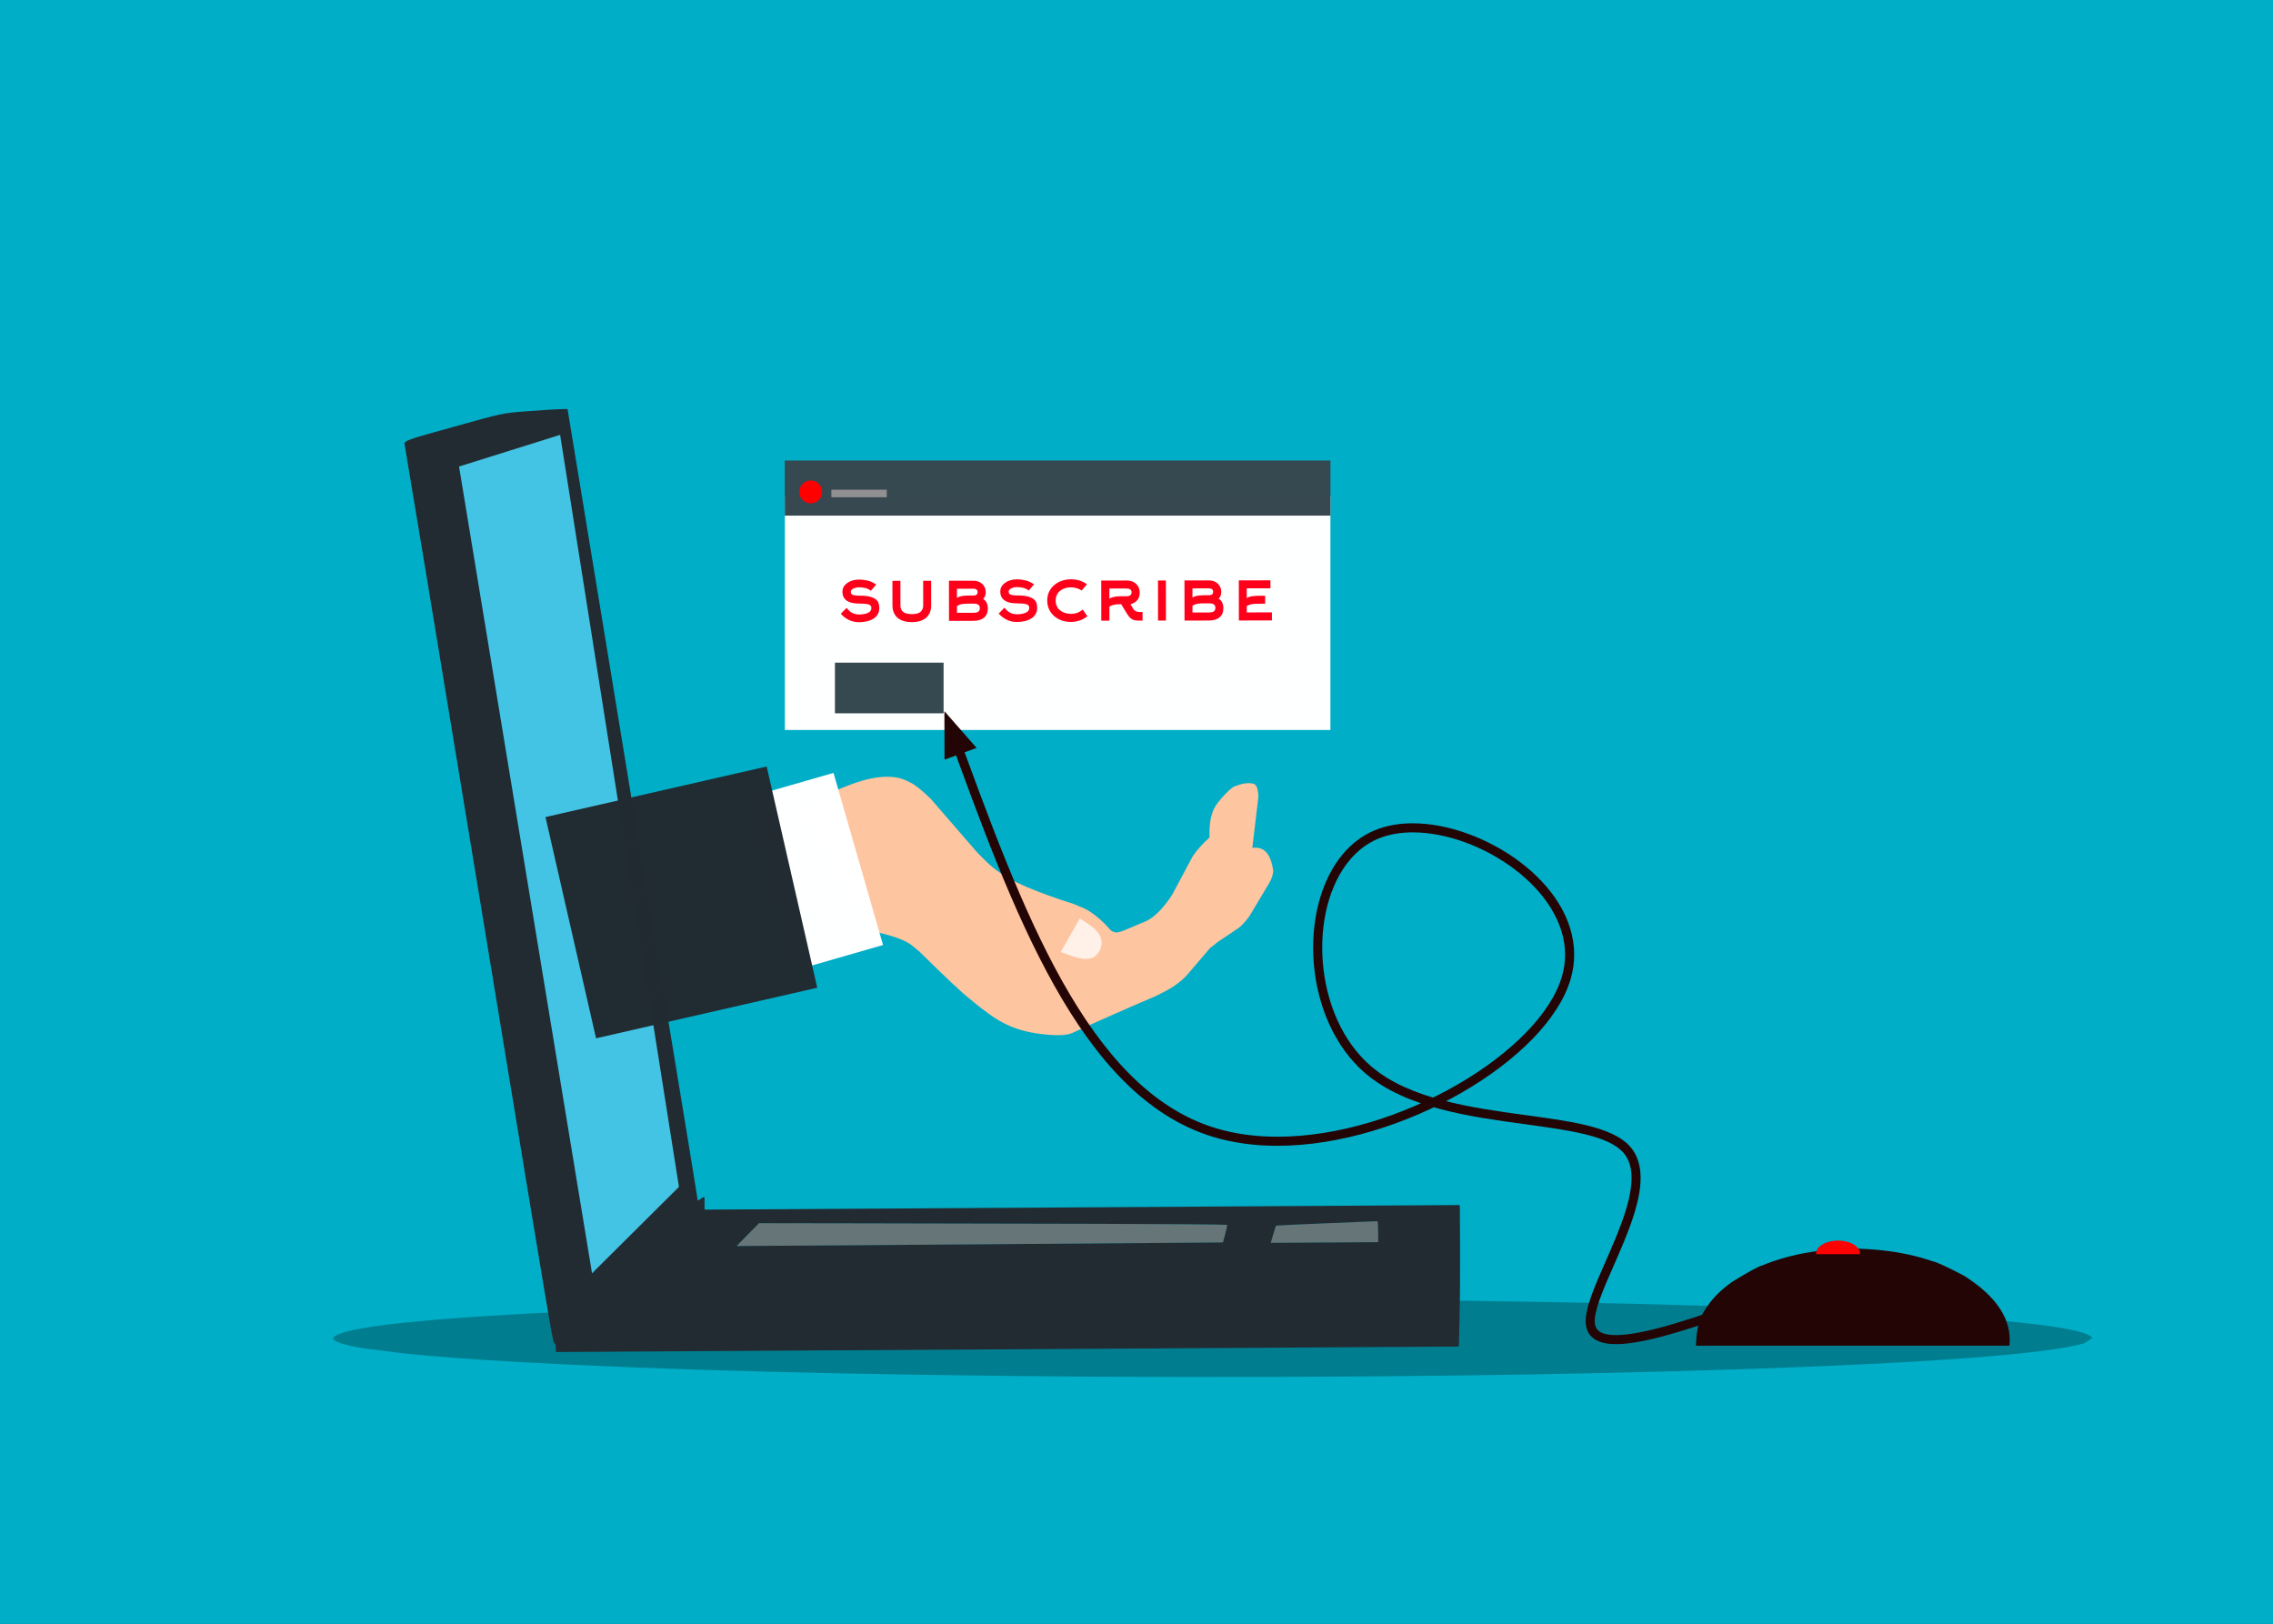 <?xml version='1.0' encoding='utf-8'?>
<svg xmlns="http://www.w3.org/2000/svg" version="1.1" width="1656px" height="1183px" viewBox="-288 473 1656 1183"><rect x="-288" y="473" width="1656" height="1183" fill="#333333" stroke="none"/> <g id="layer1"> <g style="fill:rgb(0,174,199); fill-opacity:1.0; stroke-linejoin: miter"> <path d="M-288.001,472.029C-288.258,472.029,-288.505,472.131,-288.687,472.313C-288.869,472.495,-288.971,472.742,-288.971,472.999L-288.97,1656.0C-288.97,1656.536,-288.536,1656.97,-288.0,1656.97L1368.001,1656.971C1368.258,1656.971,1368.505,1656.869,1368.687,1656.687C1368.869,1656.505,1368.971,1656.258,1368.971,1656.001L1368.97,473.0C1368.97,472.464,1368.536,472.03,1368.0,472.03L-288.001,472.029 Z"/> </g> <g style="fill:rgb(0,0,0); fill-opacity:0.275; stroke-linejoin: miter"> <path d="M1236.333,1447.751L1230.482,1451.604Q1188.89,1463.251,987.087,1470.234Q783.887,1477.211,508.523,1475.893Q245.724,1474.049,88.162,1465.106Q37.677,1462.215,4.994,1458.805L-22.475,1455.301Q-45.113,1451.683,-45.367,1447.751Q-38.495,1435.681,142.333,1427.668Q323.162,1419.654,595.483,1419.349Q867.803,1419.654,1048.632,1427.668Q1229.461,1435.681,1236.333,1447.751"/> </g> <g style="fill:rgb(103,118,120); fill-opacity:0.996; stroke-linejoin: miter"> <path d="M265.011,1364L264.962,1364.021L256.324,1372.764L256.324,1372.764L248.606,1380.664L248.655,1380.78L425.259,1379.515L425.261,1379.514L602.957,1378.141L603.022,1378.092L604.725,1371.849L604.725,1371.85L604.727,1371.844C605.587,1368.801,606.072,1366.261,606.122,1365.293L606.114,1365.294L606.077,1365.337L606.067,1365.21C601.474,1364.871,561.517,1364.644,513.487,1364.471L513.48,1364.472L513.479,1364.469L507.046,1364.458L505.586,1364.456L504.104,1364.453C453.351,1364.367,383.344,1364.248,342.781,1364.122L342.775,1364.123L342.774,1364.12L265.011,1364 Z"/> </g> <g style="fill:rgb(103,118,120); fill-opacity:0.996; stroke-linejoin: miter"> <path d="M715.594,1362.536L715.591,1362.536C714.755,1362.567,712.943,1362.638,710.118,1362.754L710.116,1362.752L699.278,1363.19L678.377,1364.037L678.376,1364.035C659.567,1364.792,643.94,1365.527,641.643,1365.778L641.651,1365.918L641.643,1365.919C641.641,1365.922,641.639,1365.927,641.638,1365.931L641.638,1365.932L641.574,1365.836C641.234,1366.661,640.351,1369.323,639.441,1372.456L639.44,1372.456L637.752,1378.328L637.844,1378.45L716.103,1377.978L716.198,1377.882L716.151,1370.15C716.128,1366.445,715.916,1363.566,715.697,1362.61L715.603,1362.536 Z"/> </g> <g style="fill:rgb(0,0,0); fill-opacity:0.996; stroke-linejoin: miter"> <path d="M320.247,1368.937L320.247,1368.939L320.246,1368.938L320.247,1368.937 Z"/> </g> <g style="fill:rgb(255,255,255); fill-opacity:0.996; stroke-linejoin: miter"> <path d="M64.921,1309.905L64.921,1309.906Q64.921,1309.907,64.921,1309.905 Z"/> </g> <g style="fill:rgb(255,255,255); fill-opacity:1.0; stroke-linejoin: miter"> <path d="M259.168,1471.165L259.168,1471.165L259.168,1471.165 Z"/> </g> <g style="fill:rgb(60,70,79); fill-opacity:0.996; stroke-linejoin: miter"> <path d="M112.369,771.469L112.369,771.469L112.369,771.47L112.369,771.469L112.369,771.469L112.369,771.469L112.369,771.47Q112.369,771.469,112.369,771.469 Z"/> </g> <g style="fill:rgb(60,70,79); fill-opacity:0.996; stroke-linejoin: miter"> <path d="M133.306,714.264L133.306,714.265L133.306,714.265L133.306,714.265L133.306,714.264L133.306,714.265L133.306,714.265Q133.306,714.265,133.306,714.264 Z"/> </g> <g style="fill:rgb(60,70,79); fill-opacity:0.996; stroke-linejoin: miter"> <path d="M133.306,714.264L133.306,714.265L133.306,714.265L133.306,714.265L133.306,714.264L133.306,714.265L133.306,714.265Q133.306,714.265,133.306,714.264 Z"/> </g> <g style="fill:rgb(60,70,79); fill-opacity:0.996; stroke-linejoin: miter"> <path d="M149.427,662.974L149.427,662.974L149.427,662.975L149.427,662.974L149.427,662.974L149.427,662.974L149.427,662.975Q149.427,662.974,149.427,662.974 Z"/> </g> <g style="fill:rgb(60,70,79); fill-opacity:0.996; stroke-linejoin: miter"> <path d="M149.427,662.974L149.427,662.974L149.427,662.975L149.427,662.974L149.427,662.974L149.427,662.974L149.427,662.975Q149.427,662.974,149.427,662.974 Z"/> </g> <g style="fill:rgb(60,70,79); fill-opacity:0.996; stroke-linejoin: miter"> <path d="M149.427,662.974L149.427,662.974L149.427,662.975L149.427,662.974L149.427,662.974L149.427,662.974L149.427,662.975Q149.427,662.974,149.427,662.974 Z"/> </g> <g style="fill:rgb(60,70,79); fill-opacity:0.996; stroke-linejoin: miter"> <path d="M149.427,662.974L149.427,662.974L149.427,662.975L149.427,662.974L149.427,662.974L149.427,662.974L149.427,662.975Q149.427,662.974,149.427,662.974 Z"/> </g> <g style="fill:rgb(60,70,79); fill-opacity:0.996; stroke-linejoin: miter"> <path d="M127.288,753.717L127.288,753.717L127.288,753.718L127.288,753.717L127.288,753.717L127.288,753.717L127.288,753.718Q127.288,753.717,127.288,753.717 Z"/> </g> <g style="fill:rgb(34,43,50); fill-opacity:0.996; stroke-linejoin: miter"> <path d="M183.595,683.155L183.595,683.156L183.595,683.156L183.595,683.156L183.595,683.155L183.595,683.156L183.595,683.156Q183.595,683.156,183.595,683.155 Z"/> </g> <g style="fill:rgb(34,43,50); fill-opacity:0.996; stroke-linejoin: miter"> <path d="M183.595,683.155L183.595,683.156L183.595,683.156L183.595,683.156L183.595,683.155L183.595,683.156L183.595,683.156Q183.595,683.156,183.595,683.155 Z"/> </g> <g style="fill:rgb(255,197,161); fill-opacity:0.996; stroke-linejoin: miter"> <path d="M345.233,1150.844L347.432,1151.342Q369.82,1156.062,376.759,1162.038L381.962,1166.327Q409.465,1193.505,418.415,1200.59Q434.39,1213.989,443.501,1218.416Q454.778,1224.327,470.158,1226.217Q487.795,1228.45,494.007,1225.158Q518.735,1213.72,553.672,1198.747Q563.983,1193.783,567.489,1191.19Q572.458,1187.867,576.333,1183.815L593.442,1163.817L599.034,1159.317L614.375,1148.993Q617.182,1147.056,622.132,1140.629L636.985,1115.81Q639.261,1111.709,639.624,1107.487Q637.146,1088.777,624.394,1090.668L628.798,1053.508Q628.578,1043.852,624.314,1043.748Q619.111,1042.708,610.702,1046.128Q605.164,1050.067,599.178,1057.875Q592.511,1065.938,593.211,1083.088Q585.673,1089.784,580.941,1096.797L566.357,1124.112Q563.392,1129.245,557.345,1136.04Q551.914,1141.756,546.866,1144.082L530.043,1151.152Q526.706,1152.355,525.479,1152.218Q524.167,1152.488,521.337,1150.818Q511.585,1139.563,502.05,1134.804L494.141,1131.479Q475.267,1125.63,459.658,1118.999Q446.52,1113.341,438.651,1107.424Q433.326,1103.878,423.266,1093.213L389.872,1054.665Q379.455,1044.744,375.016,1043.002Q359.151,1033.591,329.258,1045.499Q313.256,1051.396,294.879,1063.665L345.233,1150.844 Z"/> </g> <g style="fill:rgb(255,241,232); fill-opacity:0.996; stroke-linejoin: miter"> <path d="M498.688,1142.036L498.688,1142.037Q508.805,1148.434,510.711,1150.989Q514.272,1154.633,514.549,1159.169Q514.621,1160.667,514.333,1162.144Q514.045,1163.623,513.427,1164.991L512.734,1166.31Q510.074,1170.386,506.28,1171.201Q504.578,1171.641,501.989,1171.489Q501.356,1171.547,497.653,1170.806Q496.937,1170.704,492.984,1169.482Q490.604,1168.731,484.802,1166.506L498.688,1142.036 Z"/> </g> <g style="fill:rgb(255,255,255); fill-opacity:0.996; stroke-linejoin: miter"> <path d="M256.199,1054.178L287.726,1045.105L319.252,1036.031Q337.297,1098.724,355.341,1161.417L292.289,1179.566Q274.244,1116.872,256.199,1054.178 Z"/> </g> <g style="fill:rgb(34,43,50); fill-opacity:1.0; stroke-linejoin: miter"> <path d="M118.887,771.097L118.881,771.097L118.881,771.098L118.881,771.097L118.887,771.097 Z M716.142,1362.599C716.09,1362.612,716.043,1362.616,716.001,1362.617L716,1362.618L716.133,1362.599 Z M606.446,1365.32C606.471,1365.325,606.481,1365.328,606.481,1365.33L606.477,1365.33C606.47,1365.329,606.456,1365.326,606.438,1365.32 Z M641.407,1365.907C641.396,1365.91,641.388,1365.911,641.384,1365.912L641.381,1365.913C641.381,1365.911,641.386,1365.909,641.399,1365.907 Z M265.011,1364.069L342.774,1364.188L342.773,1364.189C384.151,1364.318,456.055,1364.44,507.046,1364.527L513.479,1364.537L513.478,1364.538C561.518,1364.712,601.468,1364.939,606.062,1365.278L606.054,1365.279C606.008,1366.231,605.525,1368.773,604.661,1371.826L604.659,1371.832L602.956,1378.073L425.258,1379.445L425.259,1379.446L248.655,1380.711L256.373,1372.812L265.011,1364.069 Z M715.604,1362.631C715.821,1363.575,716.033,1366.445,716.056,1370.151L716.102,1377.883L637.843,1378.355L639.532,1372.482C640.443,1369.349,641.326,1366.686,641.662,1365.87L641.654,1365.872C643.947,1365.623,659.567,1364.887,678.379,1364.131L678.379,1364.131L699.282,1363.286L710.12,1362.847L710.12,1362.848C712.895,1362.735,714.809,1362.66,715.594,1362.632 Z M116.496,1451.787L116.493,1451.788L116.489,1451.787L116.496,1451.788 Z M124.917,770.961C124.914,770.961,124.91,770.961,124.906,770.961L118.881,771.097L118.881,771.098L118.87,771.097C115.586,771.217,105.124,771.873,95.638,772.622L95.638,772.623L95.591,772.626L95.591,772.627L95.544,772.63L95.544,772.63C78.289,773.917,78.072,773.952,42.53,783.931L42.53,783.932C10.006,792.925,6.182,793.992,6.766,796.684L6.775,796.721L6.774,796.722C7.314,799.261,30.281,938.074,58.03,1106.53L68.392,1169.46L76.377,1217.959C111.517,1431.356,114.563,1449.677,115.668,1451.35L115.668,1451.351C115.871,1451.658,116.135,1451.77,116.39,1451.785L116.386,1451.787C116.596,1452.02,116.923,1452.988,116.931,1454.391L116.949,1457.257C116.95,1457.434,117.021,1457.603,117.147,1457.727C117.273,1457.851,117.443,1457.921,117.619,1457.92L774.23,1453.94C774.59,1453.937,774.884,1453.649,774.892,1453.288L775.358,1432.347C775.684,1420.878,775.841,1397.943,775.741,1381.446L775.56,1351.516C775.558,1351.148,775.257,1350.852,774.889,1350.854L225.335,1354.182L225.311,1350.304L225.284,1345.76C225.282,1345.517,225.148,1345.293,224.934,1345.178C224.834,1345.124,224.723,1345.097,224.613,1345.098C224.488,1345.098,224.363,1345.135,224.255,1345.205L221.795,1346.8L221.777,1346.813C221.077,1347.3,220.602,1347.522,220.333,1347.602L220.333,1347.602C219.251,1339.043,180.735,1106.244,179.744,1102.212L179.745,1102.213C179.748,1102.212,179.716,1102.084,179.634,1101.96L179.636,1101.961C179.458,1101.697,179.152,1101.646,179.135,1101.643L179.135,1101.644C178.872,1101.585,178.376,1101.572,177.788,1101.575C175.101,1101.591,168.634,1101.99,161.256,1102.567L161.254,1102.568C154.194,1103.062,149.922,1103.332,147.158,1103.349C143.899,1103.368,142.877,1103.033,141.915,1102.399L141.9,1102.39C139.505,1100.902,138.382,1097.678,139.271,1094.772L139.272,1094.768C140.168,1091.772,144.368,1090.481,161.153,1089.574L161.152,1089.575C170.256,1089.166,175.81,1088.549,176.886,1087.761L176.886,1087.762C177.024,1087.661,177.289,1087.424,177.287,1087.033C177.287,1086.995,177.283,1086.96,177.282,1086.955L177.282,1086.954C177.141,1085.511,165.591,1014.546,151.425,928.631L151.425,928.632L125.579,771.519C125.525,771.196,125.244,770.959,124.917,770.961 Z"/> </g> <g style="fill:rgb(34,43,50); fill-opacity:0.996; stroke-linejoin: miter"> <path d="M157.6,1049.893L164.084,1048.79L170.568,1047.688Q177.358,1087.605,184.148,1127.521Q177.664,1128.624,171.18,1129.728Q164.39,1089.811,157.6,1049.893 Z"/> </g> <g style="fill:rgb(68,197,229); fill-opacity:0.996; stroke-linejoin: miter"> <path d="M46.44,812.852L83.258,801.316L120.076,789.781L206.65,1337.616Q174.99,1369.088,143.33,1400.56L46.44,812.852 Z"/> </g> <g style="fill:rgb(34,43,50); fill-opacity:0.996; stroke-linejoin: miter"> <path d="M109.413,1068.215L189.992,1049.794L270.571,1031.374Q288.993,1111.952,307.414,1192.531Q226.835,1210.953,146.257,1229.375Q127.835,1148.795,109.413,1068.215 Z"/> </g> <g style="fill:rgb(255,255,255); fill-opacity:0.996; stroke-linejoin: miter"> <path d="M283.817,834.696L482.551,834.696L681.285,834.697L681.285,1004.766Q482.551,1004.767,283.817,1004.767Q283.817,919.731,283.817,834.696"/> </g> <g style="fill:rgb(55,72,80); fill-opacity:0.996; stroke-linejoin: miter"> <path d="M283.77,808.467L482.545,808.467L681.32,808.467Q681.32,828.548,681.32,848.63Q482.545,848.63,283.77,848.63Q283.77,828.548,283.77,808.467"/> </g> <g style="fill:rgb(255,0,0); fill-opacity:0.996; stroke-linejoin: miter"> <path d="M311.003,831.355L310.927,832.485Q310.386,835.901,307.763,837.949Q305.122,839.996,301.542,839.609Q298.127,839.068,296.079,836.445Q295.422,835.597,294.997,834.597L294.64,833.569Q294.346,832.509,294.343,831.355Q294.432,827.816,296.783,825.465Q299.133,823.115,302.673,823.025Q306.212,823.115,308.563,825.465Q310.913,827.816,311.003,831.355"/> </g> <g style="fill:rgb(145,145,145); fill-opacity:0.996; stroke-linejoin: miter"> <path d="M317.688,829.703L337.871,829.703L358.055,829.704Q358.055,832.481,358.055,835.258Q337.871,835.258,317.688,835.258Q317.688,832.481,317.688,829.703"/> </g> <g> <g style="fill:rgb(255,0,26); fill-opacity:1.0; stroke-linejoin: miter"> <path d="M421.305,901.855Q422.602,901.853,423.449,902.472Q424.239,903.091,424.241,904.276Q424.244,906.815,421.311,906.818L418.322,906.822Q415.783,906.825,413.415,907.111Q411.102,907.396,409.186,908.527L409.177,901.871 Z M592.894,901.627Q594.192,901.626,595.039,902.245Q595.829,902.864,595.831,904.049Q595.834,906.587,592.901,906.591L589.911,906.595Q587.373,906.598,585.004,906.884Q582.692,907.168,580.775,908.299L580.767,901.643 Z M532.144,901.708Q532.877,901.707,533.667,901.819Q534.457,901.874,535.077,902.155Q535.642,902.437,536.038,903Q536.433,903.563,536.434,904.522Q536.436,905.933,535.422,906.667Q534.464,907.346,533.166,907.347L528.428,907.353Q526.059,907.357,523.973,907.754Q521.942,908.095,520.251,909.057L520.242,901.723 Z M421.319,912.741Q423.745,912.738,424.817,913.583Q425.89,914.371,425.892,916.007Q425.894,917.079,425.5,917.756Q425.106,918.377,424.486,918.773Q423.866,919.112,423.02,919.282Q422.23,919.396,421.328,919.397L409.201,919.414L409.194,914.45Q410.152,913.941,410.941,913.601Q411.731,913.261,412.689,913.091Q413.648,912.921,415.002,912.806Q416.299,912.748,418.33,912.745 Z M592.909,912.514Q595.334,912.511,596.407,913.356Q597.48,914.144,597.482,915.78Q597.484,916.851,597.09,917.529Q596.696,918.15,596.076,918.546Q595.456,918.885,594.61,919.055Q593.82,919.169,592.918,919.17L580.79,919.186L580.783,914.222Q581.742,913.714,582.531,913.374Q583.32,913.035,584.279,912.864Q585.238,912.694,586.591,912.579Q587.889,912.521,589.919,912.518 Z M403.36,896.068L403.399,925.288L421.336,925.264Q426.243,925.257,429.004,922.885Q431.708,920.512,431.702,916.112Q431.699,913.969,430.794,912.108Q429.89,910.248,428.252,909.291Q429.323,908.331,429.772,907.033Q430.166,905.735,430.163,904.268Q430.161,902.407,429.426,900.885Q428.747,899.419,427.505,898.292Q426.319,897.222,424.682,896.604Q423.102,896.042,421.297,896.044 Z M514.311,895.921L514.35,925.141L520.273,925.133L520.259,914.867Q521.161,914.414,521.95,914.075Q522.683,913.792,523.585,913.565Q524.431,913.338,525.616,913.224Q526.744,913.166,528.436,913.164L528.831,913.163L533.353,920.49Q534.371,922.125,535.387,923.082Q536.404,923.983,537.476,924.434Q538.548,924.883,539.677,924.994Q540.749,925.106,541.877,925.104L544.415,925.101L544.407,918.839L542.376,918.842Q541.868,918.843,541.191,918.731Q540.571,918.675,539.894,918.394Q539.216,918.17,538.595,917.663Q537.974,917.156,537.465,916.254L535.656,913.211Q538.87,912.247,540.616,910.158Q542.362,908.069,542.357,904.684Q542.355,902.766,541.676,901.131Q540.997,899.552,539.754,898.369Q538.512,897.187,536.818,896.512Q535.182,895.894,533.151,895.896 Z M555.658,895.866L555.697,925.086L561.45,925.079L561.411,895.859 Z M574.949,895.841L574.988,925.061L592.925,925.037Q597.833,925.03,600.593,922.658Q603.298,920.285,603.292,915.885Q603.289,913.741,602.385,911.881Q601.48,910.021,599.842,909.064Q600.913,908.104,601.362,906.805Q601.756,905.508,601.754,904.041Q601.751,902.18,601.016,900.658Q600.337,899.192,599.094,898.065Q597.908,896.995,596.272,896.377Q594.692,895.815,592.886,895.817 Z M614.547,895.788L614.586,925.008L638.672,924.976L638.664,919.11L620.332,919.134L620.326,914.509Q621.284,914,622.073,913.66Q622.862,913.321,623.821,913.15Q624.78,912.98,626.133,912.865Q627.431,912.807,629.462,912.804L633.749,912.798L633.741,906.988L629.454,906.994Q626.915,906.997,624.546,907.283Q622.234,907.568,620.318,908.698L620.308,901.591L637.569,901.568L637.562,895.758 Z M337.815,895.196Q335.39,895.199,333.191,895.823Q330.991,896.446,329.357,897.633Q327.723,898.763,326.71,900.4Q325.753,902.038,325.756,904.012Q325.759,906.381,326.664,908.072Q327.568,909.707,329.206,910.776Q330.786,911.789,332.987,912.238Q335.187,912.686,337.838,912.683Q342.407,912.676,344.664,913.294Q346.865,913.911,346.867,915.886Q346.87,918.255,344.39,919.443Q341.91,920.631,337.849,920.636Q335.874,920.639,334.464,920.133Q333.053,919.684,331.98,918.952Q330.964,918.22,330.173,917.375Q329.439,916.529,328.761,915.853L324.593,920.089Q327.022,922.963,330.521,924.651Q333.964,926.282,337.856,926.277Q340.959,926.273,343.665,925.592Q346.372,924.968,348.401,923.668Q350.373,922.424,351.499,920.449Q352.624,918.53,352.621,915.878Q352.618,914.13,352.109,912.495Q351.599,910.859,350.074,909.62Q348.55,908.381,345.672,907.652Q342.851,906.922,338.225,906.928Q336.082,906.931,334.784,906.707Q333.543,906.483,332.866,906.089Q332.245,905.752,332.018,905.188Q331.848,904.681,331.848,904.004Q331.847,903.383,332.41,902.762Q332.917,902.197,333.762,901.745Q334.608,901.349,335.679,901.065Q336.694,900.838,337.766,900.837Q340.304,900.834,342.561,901.395Q344.762,901.956,346.456,903.364L350.342,898.846Q347.124,896.65,344.077,895.921Q341.03,895.192,337.815,895.196 Z M362.183,896.123L362.207,913.891Q362.211,917.107,363.286,919.474Q364.305,921.786,366.224,923.306Q368.088,924.77,370.683,925.5Q373.223,926.23,376.268,926.226L376.381,926.226Q379.427,926.222,382.021,925.486Q384.558,924.748,386.474,923.223Q388.333,921.754,389.402,919.383Q390.414,917.069,390.41,913.854L390.386,896.086L384.577,896.093L384.6,913.861Q384.603,915.723,383.984,916.965Q383.421,918.207,382.294,918.998Q381.223,919.733,379.701,920.073Q378.178,920.357,376.317,920.36Q374.456,920.362,372.932,920.026Q371.409,919.746,370.28,918.957Q369.207,918.225,368.585,916.985Q368.019,915.745,368.017,913.884L367.993,896.115 Z M452.827,895.044Q450.401,895.047,448.202,895.67Q446.003,896.294,444.369,897.48Q442.735,898.611,441.722,900.248Q440.765,901.885,440.767,903.86Q440.771,906.229,441.675,907.92Q442.58,909.554,444.217,910.624Q445.798,911.637,447.998,912.086Q450.199,912.534,452.85,912.53Q457.419,912.524,459.676,913.142Q461.877,913.759,461.879,915.734Q461.882,918.103,459.402,919.29Q456.922,920.479,452.86,920.484Q450.886,920.487,449.475,919.98Q448.065,919.531,446.992,918.799Q445.976,918.067,445.185,917.222Q444.45,916.377,443.773,915.701L439.604,919.937Q442.033,922.811,445.533,924.499Q448.976,926.13,452.868,926.125Q455.97,926.121,458.677,925.44Q461.384,924.816,463.412,923.516Q465.385,922.272,466.511,920.297Q467.636,918.377,467.633,915.726Q467.63,913.977,467.121,912.342Q466.611,910.707,465.086,909.468Q463.562,908.229,460.684,907.499Q457.862,906.77,453.237,906.776Q451.094,906.779,449.796,906.555Q448.555,906.331,447.877,905.937Q447.257,905.599,447.03,905.036Q446.86,904.528,446.859,903.851Q446.859,903.231,447.422,902.61Q447.929,902.045,448.774,901.592Q449.62,901.197,450.691,900.913Q451.706,900.686,452.778,900.685Q455.316,900.681,457.573,901.242Q459.774,901.803,461.468,903.212L465.354,898.694Q462.136,896.498,459.089,895.769Q456.042,895.039,452.827,895.044 Z M492.199,894.991Q488.927,894.996,485.826,896.015Q482.725,897.035,480.302,899.012Q477.879,900.99,476.416,903.868Q474.953,906.747,474.959,910.47Q474.963,914.193,476.434,917.125Q477.848,920,480.276,922.027Q482.648,923.998,485.752,925.066Q488.855,926.077,492.183,926.073Q495.568,926.068,498.669,924.992Q501.77,923.973,504.192,921.882L500.802,917.036Q499.112,918.561,496.856,919.41Q494.657,920.203,492.288,920.206Q490.201,920.209,488.17,919.591Q486.195,919.03,484.614,917.847Q483.033,916.665,482.072,914.861Q481.11,913.057,481.107,910.575Q481.104,908.093,482.06,906.23Q482.96,904.424,484.538,903.238Q486.116,902.051,488.089,901.428Q490.063,900.861,492.206,900.858Q494.293,900.855,496.381,901.473Q498.412,902.034,500.05,903.16L503.936,898.643Q501.508,896.841,498.461,895.886Q495.414,894.987,492.199,894.991 Z"/> </g> </g> <g style="fill:rgb(208,217,217); fill-opacity:1.0; stroke-linejoin: miter"> <path d="M320.319,955.761L359.873,955.761L399.428,955.762Q399.428,974.178,399.428,992.593Q359.873,992.594,320.319,992.595Q320.319,974.178,320.319,955.761"/> </g> <g style="fill:rgb(54,72,80); fill-opacity:1.0; stroke-linejoin: miter"> <path d="M320.319,955.761L399.428,955.762L399.428,992.593L320.319,992.595L320.319,955.761"/> </g> <g style="fill:rgb(36,5,5); fill-opacity:1.0; stroke-linejoin: miter"> <path d="M1061.924,1382.55L1051.316,1382.937Q1030.506,1384.163,1012.924,1389.007Q1004.132,1391.428,996.148,1394.755Q991.561,1395.906,974.193,1406.662Q961.373,1415.599,954.69,1426.439Q947.937,1435.637,947.603,1453.306L1176.011,1453.305Q1178.879,1425.069,1142.86,1402.312Q1124.211,1392.526,1119.513,1391.655Q1111.125,1388.781,1101.93,1386.811Q1083.541,1382.872,1061.924,1382.55 Z"/> </g> <g style="fill:rgb(36,5,5); fill-opacity:1.0; stroke-linejoin: miter"> <path d="M992.068,1423.954L992.068,1423.954C952.836,1437.866,912.577,1452.197,889.375,1452.197L889.375,1452.197C877.889,1452.197,868.251,1448.523,867.324,1437.172L867.324,1437.172C866.458,1426.567,874.005,1409.637,881.572,1392.387L881.572,1392.387C891.481,1369.802,901.996,1345.601,900.538,1327.738L900.538,1327.738C900.025,1321.467,898.039,1316.214,894.172,1312.101L894.172,1312.101C883.135,1300.361,856.208,1296.483,822.992,1291.943L822.992,1291.943C783.444,1286.539,736.502,1280.232,706.858,1254.998L706.858,1254.998C661.452,1216.35,657.24,1134.073,690.58,1094.904L690.58,1094.904C696.859,1087.528,704.502,1081.638,713.491,1077.876L713.491,1077.876C721.922,1074.348,731.405,1072.749,741.312,1072.749L741.312,1072.749C792.12,1072.749,858.876,1115.494,858.876,1168.429L858.876,1168.429C858.876,1174.156,858.086,1179.976,856.409,1185.84L856.409,1185.84C839.548,1244.803,732.974,1307.691,642.699,1307.691L642.699,1307.691C626.392,1307.691,610.512,1305.653,595.684,1301.14L595.684,1301.14C498.487,1271.563,449.708,1136.486,401.694,1004.459C401.07,1002.742,401.956,1000.844,403.673,1000.22C405.389,999.595,407.287,1000.481,407.912,1002.198L407.912,1002.198C456.513,1135.84,504.349,1266.431,597.61,1294.811L597.61,1294.811C611.716,1299.103,626.933,1301.075,642.699,1301.075L642.699,1301.075C731.482,1301.075,834.341,1238.951,850.048,1184.021L850.048,1184.021C851.556,1178.749,852.26,1173.541,852.26,1168.429L852.26,1168.429C852.26,1120.767,790.331,1079.365,741.312,1079.365L741.312,1079.365C732.095,1079.365,723.511,1080.855,716.045,1083.979L716.045,1083.979C708.118,1087.296,701.299,1092.518,695.618,1099.192L695.618,1099.192C664.679,1135.541,668.484,1213.647,711.146,1249.961L711.146,1249.961C739.013,1273.681,783.722,1279.899,823.888,1285.389L823.888,1285.389C855.737,1289.741,885.924,1293.669,898.992,1307.569L898.992,1307.569C904.115,1313.018,906.528,1319.806,907.131,1327.2L907.131,1327.2C908.758,1347.122,897.25,1373.12,887.631,1395.045L887.631,1395.045C879.647,1413.243,873.225,1428.152,873.918,1436.633L873.918,1436.633C874.388,1442.396,878.63,1445.582,889.375,1445.582L889.375,1445.582C911.128,1445.582,949.981,1431.859,989.857,1417.718C991.579,1417.108,993.47,1418.009,994.08,1419.731C994.691,1421.453,993.79,1423.343,992.068,1423.954 Z"/> </g> <g style="fill:rgb(36,5,5); fill-opacity:1.0; stroke-linejoin: miter"> <path d="M400.055,991.082L400.091,1008.738L400.126,1026.394Q411.81,1022.11,423.495,1017.826L400.055,991.082"/> </g> <g style="fill:rgb(255,0,0); fill-opacity:1.0; stroke-linejoin: miter"> <path d="M1051.112,1376.737L1049.63,1376.792Q1046.721,1376.963,1044.263,1377.64Q1043.034,1377.978,1041.918,1378.443Q1041.277,1378.604,1038.85,1380.108Q1037.057,1381.357,1036.123,1382.872Q1035.179,1384.158,1035.133,1386.628L1067.06,1386.628Q1067.46,1382.681,1062.426,1379.5Q1059.819,1378.132,1059.162,1378.01Q1057.99,1377.608,1056.705,1377.333Q1054.134,1376.782,1051.112,1376.737 Z"/> </g> </g> </svg>